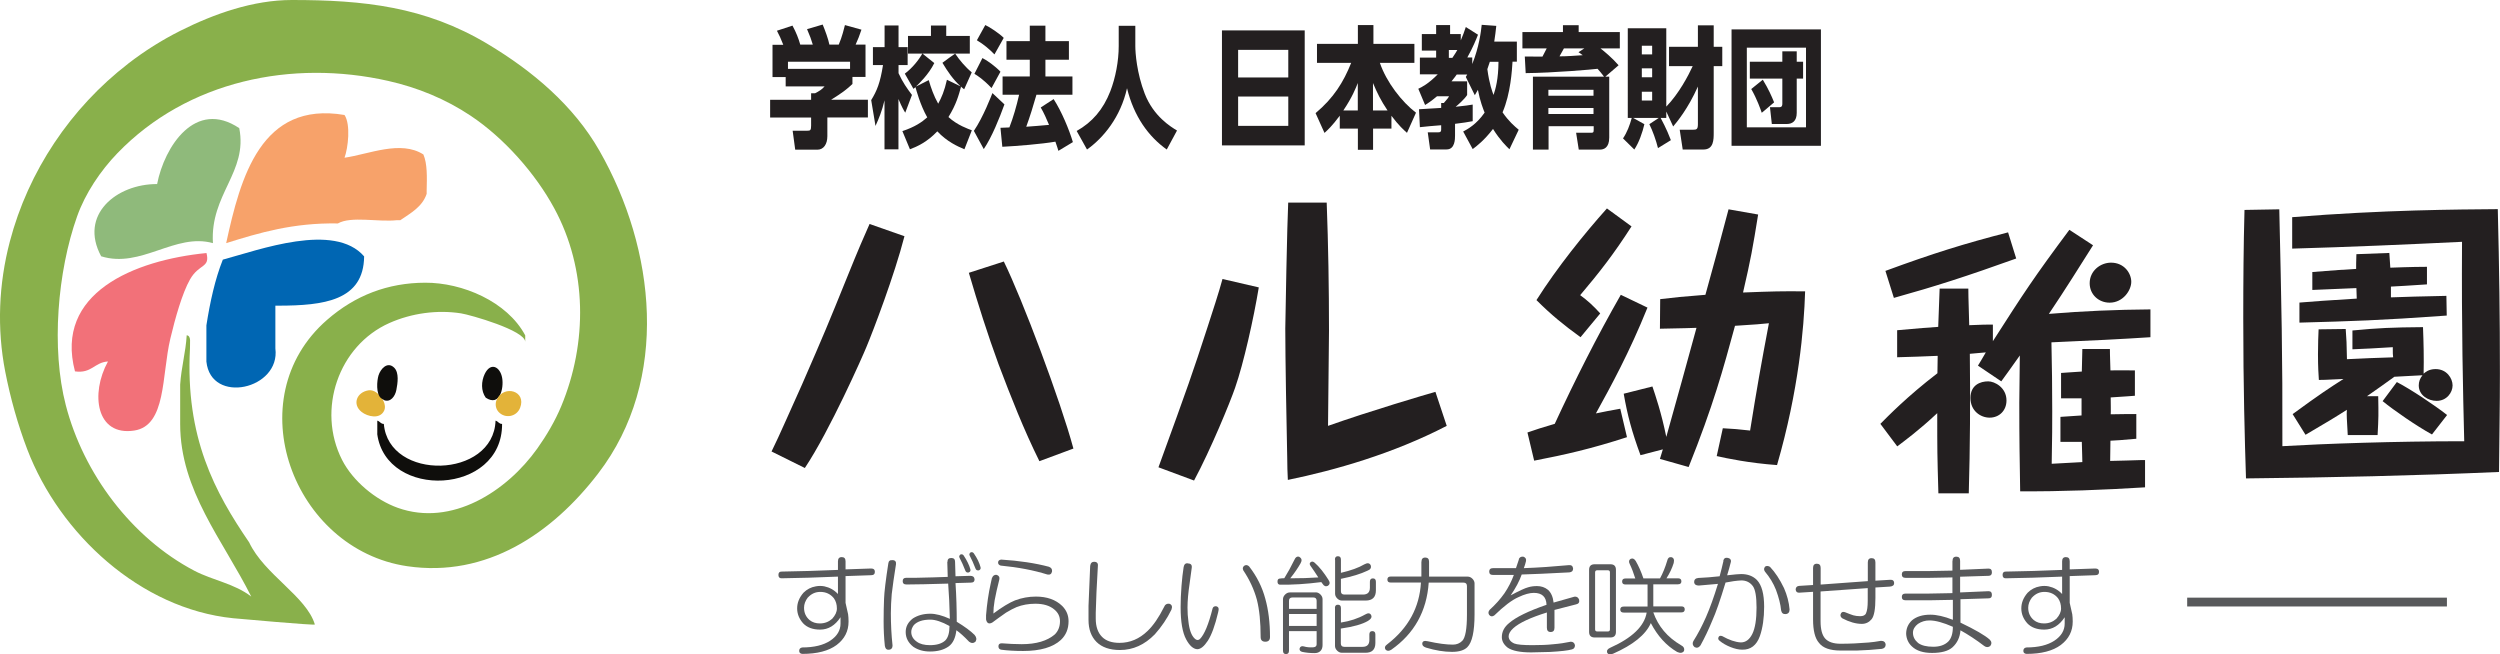 <?xml version="1.0" encoding="UTF-8"?>
<svg id="Layer_2" data-name="Layer 2" xmlns="http://www.w3.org/2000/svg" viewBox="0 0 283.07 74.07">
  <defs>
    <style>
      .cls-1 {
        fill: #0f0e0c;
      }

      .cls-1, .cls-2, .cls-3, .cls-4, .cls-5, .cls-6, .cls-7 {
        fill-rule: evenodd;
      }

      .cls-2 {
        fill: #f27179;
      }

      .cls-8 {
        fill: #58595b;
      }

      .cls-9 {
        fill: #231f20;
      }

      .cls-3 {
        fill: #8fba7b;
      }

      .cls-4 {
        fill: #0066b3;
      }

      .cls-5 {
        fill: #f7a26a;
      }

      .cls-6 {
        fill: #89b04b;
      }

      .cls-7 {
        fill: #e3b339;
      }

      .cls-10 {
        fill: none;
        stroke: #58595b;
        stroke-miterlimit: 10;
      }
    </style>
  </defs>
  <g id="_レイヤー_1" data-name="レイヤー 1">
    <g>
      <g>
        <path class="cls-9" d="M102.41,26.75c-1.14,4.43-3.52,10.66-4.32,12.57-.37.92-4.14,9.45-6.96,13.67l-3.77-1.87c.88-1.76,2.3-5.06,3.45-7.58,2.6-5.97,2.86-6.6,5.16-12.28,1.21-3,1.87-4.51,2.49-5.9l3.96,1.39ZM113.66,29.61c2.09,4.25,6.42,15.75,7.88,21.18l-3.85,1.43c-1.76-3.55-3.22-7.26-4.62-10.96-1.25-3.41-2.35-6.89-3.37-10.37l3.96-1.28Z"/>
        <path class="cls-9" d="M142.53,32.54c-.58,3.52-1.72,8.61-2.68,11.36-.55,1.61-2.78,7.04-4.65,10.51l-4.03-1.5c3.44-9.45,3.81-10.51,5.53-15.79.59-1.83,1.32-4.03,1.72-5.53l4.1.95ZM150.22,22.94c.18,4.84.26,9.67.26,14.51,0,1.72-.11,9.23-.11,10.77,4.65-1.65,11.21-3.59,12.16-3.85l1.28,3.85c-6.08,3.15-12.64,5.02-17.99,6.12-.04-.88-.07-1.57-.07-2.49-.08-3.55-.22-11.43-.22-14.66,0-.81.22-12.2.33-14.25h4.36Z"/>
        <path class="cls-9" d="M186.54,34.83c-2.04,5.06-4.14,8.9-5.84,11.98.92-.2,1.67-.33,2.76-.53l.76,3.22c-4.04,1.31-6.93,1.97-10.51,2.66l-.76-3.19c.92-.33,1.67-.56,3.09-.98,2.3-4.96,4.76-9.85,7.48-14.61l3.02,1.45ZM184.73,25.64c-2,3.12-3.64,5.22-5.81,7.78.85.62,1.51,1.22,2.27,2.07l-2.23,2.69c-1.9-1.38-3.32-2.53-4.99-4.2,2.33-3.68,5.42-7.52,7.98-10.38l2.79,2.04ZM185.75,51.54c-.98-2.66-1.48-4.53-1.9-6.96l3.25-.82c.33.98,1.02,2.99,1.57,5.71,1.15-4.11,2.3-8.24,3.42-12.35-.26,0-1.74.07-4.14.1l.03-3.35c2.04-.23,2.17-.26,5.12-.49.82-2.92,1.8-6.57,2.62-9.68l3.35.59c-.62,3.84-.82,4.99-1.71,8.83,3.35-.13,4.4-.16,7.03-.13-.13,4.2-.72,11.16-3.18,19.67-3.15-.23-5.65-.75-6.83-1.02l.69-3.15c1.21.07,1.74.1,3.09.26.79-4.92,1.21-7.29,2.13-12.15-1.02.1-1.28.13-3.84.29-1.34,4.92-2.46,9.03-5.25,15.99l-3.25-.92c.2-.69.23-.79.33-1.08l-2.53.66Z"/>
        <path class="cls-9" d="M233.36,42.23c.7-.03,1.14-.1,2.36-.16.03-1.11.03-1.75.06-2.55h3.12c0,.32,0,.51.06,2.42.61,0,1.15-.03,2.77,0v2.87c-.57.06-.95.06-2.74.19,0,.64.03,1.69,0,1.91,1.69-.03,2.13-.03,2.9-.03v2.8c-1.69.16-2.35.19-2.93.22,0,.57-.03,1.78-.03,2.29,1.78-.03,1.97-.06,3.6-.1h.35v3.09c-4.71.29-9.43.48-14.14.45-.06-4.04-.1-5.48-.1-10.03,0-.83.06-4.58.06-5.35-1.08,1.53-1.66,2.33-2.1,2.93l-2.64-1.78c.13-.22.61-.99.89-1.5-.22.03-1.78.16-1.81.16.06,5.29.03,10.54-.12,15.8h-3.44c-.13-4.55-.13-4.68-.13-9.08-2.1,1.97-3.76,3.18-4.53,3.76l-1.91-2.55c.86-.86,3.02-3.09,6.46-5.73l.03-1.97c-.73.03-3.92.16-4.59.16v-3.06c2.39-.22,3.73-.32,4.65-.38.03-.67.13-3.72.16-4.33h3.25c0,.41,0,.8.1,4.14,1.46-.07,2.04-.07,2.68-.07v1.88c3.51-5.48,4.65-7.23,8.66-12.61l2.68,1.75c-1.53,2.42-3.09,4.93-5,7.77,3.79-.32,7.65-.48,11.5-.51v3.15c-3.35.22-6.66.38-11.21.58.06,2.61.09,5.22.09,7.8,0,1.02,0,3.31-.06,5.95.45-.03.73-.03,3.47-.19,0-.45-.03-1.02-.06-2.29h-2.42v-2.83c.51-.03,1.78-.13,2.39-.16v-1.94h-2.32v-2.87ZM213.49,30.67c5.38-1.98,8.95-3.09,13.88-4.36l.92,2.96c-5.6,2.01-9.14,3.15-13.85,4.46l-.96-3.06ZM227.19,45.35c0,1.15-.83,1.94-1.91,1.94-1.02,0-2.17-.76-2.17-2.23s1.12-1.88,2.01-1.88c.73,0,2.07.7,2.07,2.16ZM241.32,31.91c0,.95-.92,2.36-2.45,2.36-1.24,0-2.26-.92-2.26-2.2,0-1.4,1.21-2.33,2.42-2.33,1.5,0,2.29,1.21,2.29,2.17Z"/>
        <path class="cls-9" d="M258.08,23.72c.24,10.68.38,16.33.35,26.8,4.78-.28,12.7-.56,20.59-.56-.14-5.69-.31-12.74-.25-22.58-6.38.31-12.84.59-19.23.77v-3.56c10.47-.84,18.81-.87,23.28-.91.17,6.94.24,12.04.24,18.63,0,3.56-.07,7.57-.1,11.13-9.56.42-19.12.63-28.65.73-.14-4.33-.31-10.4-.31-18.15,0-4.08.03-8.16.14-12.25l3.94-.07ZM269.28,44.86c.04,2.06.04,2.44-.07,4.4h-3.38c-.1-1.81-.14-2.27-.1-2.86-1.19.77-2.41,1.5-4.68,2.83l-1.46-2.34c3-2.2,4.22-3,5.76-3.98-2.16.11-2.41.11-2.79.11-.04-.63-.1-1.43-.1-2.9,0-1.15.04-2.23.07-2.83l3.07-.04c.1,1.33.1,1.5.14,3.42,2.27-.1,2.79-.14,5.23-.21-.04-.28-.04-.46-.04-1.15-2.44.14-2.69.17-4.57.24v-2.13c2.93-.28,4.43-.35,7.99-.38.07,1.75.11,3.53.07,5.27.17-.14.56-.52,1.36-.52,1.26,0,1.92,1.05,1.92,1.85s-.66,1.75-1.81,1.75c-.94,0-2.02-.63-2.02-1.75,0-.42.14-.8.42-1.15-1.54.07-1.71.1-3.18.17-.84.63-2.06,1.46-3.1,2.2h1.29ZM274.8,32.2c-1.92.14-3.42.21-4.08.25v1.22c1.75-.07,3.24-.1,6.28-.17l.04,2.23c-7.78.56-10.61.63-16.68.8v-2.27c2.16-.17,2.58-.21,6.49-.45,0-.17-.04-1.01-.04-1.19-.98.04-3.07.14-4.99.21v-2.03c2.65-.21,3.63-.28,4.96-.35,0-.45,0-.7.03-1.67l3.73-.14c.07.98.07,1.19.11,1.67.11,0,2.41-.1,4.15-.1v1.99ZM275.36,49.19c-1.78-.98-4.29-2.72-5.58-3.77l1.61-2.16c1.61.84,4.22,2.58,5.69,3.73l-1.71,2.2Z"/>
      </g>
      <g>
        <path class="cls-8" d="M94.88,63.56c0-.32.14-.48.43-.48s.43.16.43.48v.91l2.89-.1c.29,0,.43.13.43.38s-.14.38-.43.38l-2.89.1v3.03c.13.55.22.98.29,1.3.03.22.05.5.05.82,0,1.09-.45,1.97-1.35,2.65-.9.67-2.2,1.01-3.9,1.01-.22-.03-.34-.14-.34-.34,0-.22.11-.35.34-.39,1.35,0,2.41-.26,3.18-.77.77-.51,1.16-1.16,1.16-1.93v-.72c-.61.93-1.38,1.4-2.31,1.4-.83,0-1.48-.24-1.93-.72-.45-.51-.67-1.07-.67-1.68,0-.64.24-1.23.72-1.78.38-.38.85-.63,1.4-.72.32-.06.64-.06.96,0,.61.13,1.12.42,1.54.87v-1.97c-2.25.1-4.38.16-6.4.19-.22,0-.34-.13-.34-.38s.11-.38.34-.38c2.12-.03,4.25-.1,6.4-.19v-.96ZM91.47,67.65c-.29.38-.43.77-.43,1.16,0,.58.21,1.04.63,1.4.32.26.71.38,1.16.38.55,0,1.01-.18,1.4-.53.35-.39.53-.77.53-1.16,0-.45-.11-.83-.34-1.16-.39-.48-.9-.72-1.54-.72-.55,0-1.01.21-1.4.63Z"/>
        <path class="cls-8" d="M101.07,63.41c.29.03.42.19.38.48-.22,1.38-.38,2.5-.48,3.37-.06.74-.1,1.46-.1,2.17,0,1.25.06,2.47.19,3.66,0,.29-.13.45-.39.48-.26.03-.42-.11-.48-.43-.1-.93-.14-1.86-.14-2.79s.02-1.78.05-2.55c.03-.8.19-2.13.48-3.99.03-.29.19-.42.48-.38ZM107.28,63.61c0-.29.14-.43.43-.43s.43.14.43.43l.05,1.64,1.68-.05c.29,0,.45.13.48.39,0,.26-.14.38-.43.38l-1.73.05c.1,1.51.14,2.97.14,4.38.9.55,1.57,1.04,2.02,1.49.22.26.26.51.1.77-.22.19-.47.19-.72,0-.55-.58-1.03-1.01-1.44-1.3-.1.87-.39,1.48-.87,1.83-.55.39-1.25.58-2.12.58-.74,0-1.36-.18-1.88-.53-.58-.45-.87-1.01-.87-1.68,0-.61.27-1.12.82-1.54.55-.35,1.2-.53,1.97-.53.61,0,1.35.19,2.21.58-.03-1.44-.1-2.77-.19-3.99-2.09.06-3.66.1-4.72.1-.29,0-.43-.13-.43-.38s.14-.38.43-.38h1.16c1.35-.03,2.52-.06,3.51-.1l-.05-1.68ZM103.47,70.78c-.19.26-.29.51-.29.77,0,.45.21.82.63,1.11.35.26.85.39,1.49.39.77,0,1.35-.18,1.73-.53.32-.32.48-.87.48-1.64-.87-.48-1.59-.72-2.17-.72-.87,0-1.49.21-1.88.63ZM108.72,62.79c.16-.06.29-.03.39.1.38.58.64,1.11.77,1.59.03.16-.03.27-.19.34-.19.03-.32-.03-.38-.19-.22-.58-.45-1.07-.67-1.49-.06-.13-.03-.24.1-.34ZM109.87,62.55c.16-.06.29-.03.39.1.38.55.64,1.08.77,1.59.03.16-.03.27-.19.34-.19.03-.32-.03-.38-.19-.22-.58-.45-1.07-.67-1.49-.06-.13-.03-.24.1-.34Z"/>
        <path class="cls-8" d="M112.33,65.43c.1-.26.27-.37.53-.34.26.1.35.27.29.53-.22.87-.4,1.65-.53,2.36-.1.58-.14,1.08-.14,1.49.99-.74,1.81-1.23,2.45-1.49.77-.29,1.56-.43,2.36-.43,1.25,0,2.25.35,2.98,1.06.48.48.72,1.06.72,1.73,0,.87-.29,1.57-.87,2.12-.9.83-2.33,1.25-4.28,1.25-.93,0-1.75-.05-2.45-.14-.22-.03-.34-.16-.34-.39s.13-.34.38-.34c.77.06,1.52.1,2.26.1,1.64,0,2.89-.37,3.75-1.11.38-.38.58-.88.58-1.49,0-.55-.22-.99-.67-1.35-.51-.42-1.22-.63-2.12-.63-.77,0-1.48.13-2.12.38-.32.13-.72.34-1.2.63-.64.45-1.16.82-1.54,1.11-.38.22-.63.11-.72-.34v-.48c.1-1.25.27-2.45.53-3.61l.14-.63ZM118.78,64.18c.26.1.37.27.34.53-.06.29-.24.4-.53.34-1.54-.48-3.3-.82-5.29-1.01-.19-.06-.29-.18-.29-.34,0-.19.11-.3.34-.34,2.05.13,3.87.4,5.44.82Z"/>
        <path class="cls-8" d="M123.45,64.04c.03-.29.18-.43.43-.43.32,0,.47.16.43.48-.13,2.18-.21,3.95-.24,5.29v.67c0,.9.24,1.59.72,2.07.45.45,1.11.67,1.97.67,1.19,0,2.25-.45,3.18-1.35.64-.61,1.27-1.52,1.88-2.74.1-.26.29-.37.58-.34.29.1.37.32.24.67-.48.99-1.11,1.93-1.88,2.79-1.16,1.19-2.47,1.78-3.95,1.78-1.16,0-2.04-.31-2.65-.91-.61-.61-.91-1.44-.91-2.5v-1.59l.19-4.57Z"/>
        <path class="cls-8" d="M134.51,63.8c.32,0,.47.16.43.48-.1.71-.18,1.3-.24,1.78-.16,1.06-.24,1.97-.24,2.74,0,.55.03,1.06.1,1.54.1.96.34,1.62.72,1.97.19.19.39.21.58.05.51-.51.99-1.67,1.44-3.47.06-.19.21-.27.43-.24.22.06.3.22.24.48l-.05.24c-.35,1.48-.74,2.53-1.16,3.18-.42.64-.82.96-1.2.96-.45-.03-.87-.4-1.25-1.11-.42-.77-.63-1.99-.63-3.66,0-.71.03-1.51.1-2.41.06-.77.14-1.48.24-2.12.06-.32.22-.46.48-.43ZM140.91,64.04c.19-.1.37-.06.53.1.87,1.12,1.48,2.34,1.83,3.66.35,1.25.53,2.7.53,4.33,0,.35-.18.53-.53.53s-.53-.18-.53-.53c0-1.7-.14-3.11-.43-4.24-.32-1.16-.83-2.26-1.54-3.32-.1-.22-.05-.4.14-.53Z"/>
        <path class="cls-8" d="M147.15,63.08c.26.16.29.4.1.72-.29.51-.67,1.08-1.16,1.68,1.16,0,2.21-.03,3.18-.1-.29-.45-.59-.9-.91-1.35-.1-.16-.08-.29.05-.38.13-.1.27-.08.43.05.55.48,1.07,1.14,1.59,1.97.19.29.16.51-.1.67-.22.1-.42.02-.58-.24l-.14-.19c-1.73.22-3.3.32-4.72.29-.16-.03-.24-.14-.24-.34s.06-.3.19-.34c.19-.03.38-.05.58-.05.38-.61.75-1.28,1.11-2.02.16-.38.37-.51.63-.38ZM148.98,67.07c.19,0,.37.08.53.24.16.16.24.34.24.53v5.2c0,.29-.08.51-.24.67-.16.16-.38.24-.67.24-.51,0-.98-.05-1.4-.14-.22-.06-.32-.19-.29-.38.06-.22.22-.31.48-.24.32.1.69.13,1.11.1.22-.03.34-.14.34-.34v-1.49h-3.13v2.21c0,.26-.11.39-.34.39s-.34-.13-.34-.39v-5.82c0-.19.08-.37.24-.53.16-.16.34-.24.53-.24h2.94ZM145.95,68.03v.91h3.13v-.91c0-.26-.13-.38-.38-.38h-2.36c-.26,0-.39.13-.39.38ZM145.95,70.87h3.13v-1.35h-3.13v1.35ZM151.15,63.37c0-.26.11-.39.34-.39s.34.13.34.39v1.49c1.12-.26,2.01-.58,2.65-.96.35-.19.59-.16.72.1.1.29-.03.5-.39.63-.74.35-1.73.66-2.98.91v1.4c0,.26.13.38.39.38h2.12c.51,0,.77-.26.77-.77v-.67c0-.26.11-.39.34-.39s.34.13.34.39v.96c0,.77-.38,1.16-1.16,1.16h-2.69c-.19,0-.37-.08-.53-.24-.16-.16-.24-.34-.24-.53v-3.85ZM151.15,68.85c0-.26.11-.38.34-.38s.34.13.34.38v1.64c1.03-.16,1.94-.46,2.74-.91.32-.19.55-.18.67.05.13.22.02.45-.34.67-.64.38-1.67.67-3.08.87v1.68c0,.26.13.39.39.39h2.07c.51,0,.77-.26.77-.77v-.63c0-.26.11-.38.34-.38s.34.13.34.38v.96c0,.74-.37,1.11-1.11,1.11h-2.69c-.19,0-.37-.08-.53-.24-.16-.16-.24-.34-.24-.53v-4.28Z"/>
        <path class="cls-8" d="M160.95,63.61c0-.32.14-.48.43-.48s.43.16.43.48v1.68h4.38c.19,0,.37.08.53.24.16.16.24.34.24.53v3.51c0,1.93-.27,3.16-.82,3.71-.35.35-.93.53-1.73.53-.9,0-1.88-.16-2.94-.48-.29-.1-.43-.24-.43-.43,0-.29.21-.39.63-.29,1.16.26,2.1.38,2.84.38.42,0,.77-.14,1.06-.43.35-.35.53-1.35.53-2.98v-3.22c0-.26-.13-.39-.38-.39h-3.95c-.22,3.24-1.64,5.78-4.24,7.6-.26.16-.47.16-.63,0-.16-.22-.1-.43.19-.63,2.37-1.83,3.64-4.16,3.8-6.98h-3.42c-.26,0-.38-.11-.38-.34s.13-.34.38-.34h3.47v-1.68Z"/>
        <path class="cls-8" d="M171.96,63.32c.1-.22.27-.32.53-.29.26.1.35.27.29.53-.06.26-.14.51-.24.77,1.67-.06,3.37-.18,5.1-.34.29-.03.45.1.48.39,0,.26-.14.4-.43.43-2.44.13-4.24.21-5.39.24-.26.74-.67,1.52-1.25,2.36.96-.51,1.62-.82,1.97-.91.32-.1.66-.14,1.01-.14.48,0,.9.14,1.25.43.35.32.56.8.63,1.44.8-.22,1.59-.45,2.36-.67.26-.03.43.08.53.34.06.29-.05.47-.34.53-.87.22-1.68.43-2.45.63v2.02c0,.32-.14.48-.43.48s-.43-.16-.43-.48v-1.73c-1.86.58-3.13,1.17-3.8,1.78-.35.32-.53.63-.53.91,0,.35.21.63.63.82.32.13,1.01.19,2.07.19.9,0,1.67-.03,2.31-.1.74-.06,1.41-.16,2.02-.29.26,0,.42.13.48.39,0,.26-.11.42-.34.48-.45.13-1.28.22-2.5.29-1.09.03-1.8.05-2.12.05-1.25,0-2.13-.18-2.65-.53-.45-.35-.67-.75-.67-1.2,0-.61.27-1.14.82-1.59.77-.67,2.18-1.36,4.24-2.07-.03-.9-.51-1.35-1.44-1.35-.48,0-1.06.16-1.73.48-.74.32-1.65,1.01-2.74,2.07-.22.16-.42.14-.58-.05-.13-.19-.11-.39.05-.58.64-.58,1.2-1.2,1.68-1.88.45-.67.8-1.36,1.06-2.07h-2.36c-.29,0-.43-.13-.43-.38s.14-.39.43-.39h2.6l.34-1.01Z"/>
        <path class="cls-8" d="M182.34,63.89c.42,0,.63.21.63.63v7.03c0,.42-.21.63-.63.63h-1.78c-.42,0-.63-.21-.63-.63v-7.03c0-.42.21-.63.63-.63h1.78ZM180.61,64.81v6.45c0,.16.08.24.24.24h1.2c.16,0,.24-.08.24-.24v-6.45c0-.16-.08-.24-.24-.24h-1.2c-.16,0-.24.08-.24.24ZM189.22,63.08c.29.06.38.29.29.67-.19.61-.47,1.19-.82,1.73h1.3c.26,0,.39.11.39.34s-.13.34-.39.34h-2.79v2.5h3.18c.26,0,.38.11.38.34s-.13.34-.38.34h-3.18c.55,1.57,1.59,2.81,3.13,3.71.32.16.43.39.34.67-.16.22-.42.26-.77.1-1.22-.71-2.21-1.8-2.98-3.27-.58,1.32-2.01,2.47-4.28,3.47-.35.13-.58.08-.67-.14-.06-.22.05-.4.34-.53,2.5-1.12,3.88-2.45,4.14-3.99h-2.6c-.26,0-.39-.11-.39-.34s.13-.34.39-.34h2.7v-2.5h-2.5c-.26,0-.38-.11-.38-.34s.13-.34.38-.34h1.11c-.19-.61-.4-1.16-.63-1.64-.13-.26-.1-.45.1-.58.22-.1.42-.02.58.24.32.55.61,1.2.87,1.97h1.88c.32-.58.59-1.25.82-2.02.06-.29.22-.42.48-.38Z"/>
        <path class="cls-8" d="M195.12,63.51c.06-.29.24-.4.53-.34.26.06.37.21.34.43-.13.51-.27,1.03-.43,1.54.83-.1,1.36-.14,1.59-.14.74,0,1.33.22,1.78.67.55.58.82,1.59.82,3.03,0,1.28-.16,2.39-.48,3.32-.38,1.06-1.06,1.57-2.02,1.54-.38,0-.82-.1-1.3-.29s-.9-.43-1.25-.72c-.16-.13-.19-.27-.1-.43.06-.13.19-.16.39-.1.8.45,1.51.69,2.12.72.55,0,.98-.32,1.3-.96.32-.64.48-1.64.48-2.98,0-1.25-.14-2.07-.43-2.45-.32-.42-.75-.63-1.3-.63-.55.03-1.14.11-1.78.24-.61,2.02-1.11,3.45-1.49,4.28-.42,1.03-.87,1.97-1.35,2.84-.19.26-.42.32-.67.19-.22-.19-.27-.42-.14-.67.51-.8.99-1.72,1.44-2.74.45-1.03.9-2.28,1.35-3.75-.71.06-1.43.13-2.17.19-.32,0-.5-.13-.53-.38,0-.29.16-.45.48-.48.77-.03,1.57-.1,2.41-.19.16-.58.3-1.16.43-1.73ZM199.83,64.18c.16-.13.35-.13.58,0,.58.61,1.11,1.41,1.59,2.41.35.8.56,1.6.63,2.41,0,.32-.14.5-.43.53-.29.03-.47-.11-.53-.43-.06-.67-.26-1.44-.58-2.31-.29-.74-.71-1.43-1.25-2.07-.13-.19-.13-.37,0-.53Z"/>
        <path class="cls-8" d="M212.35,66.54v1.16c0,1.25-.14,2.05-.43,2.41-.29.35-.66.53-1.11.53-.67,0-1.41-.21-2.21-.63-.22-.16-.27-.35-.14-.58.1-.16.26-.19.48-.1.39.16.69.27.91.34.22.06.48.1.77.1.35,0,.58-.11.67-.34.13-.29.19-.75.19-1.4v-1.44l-5.34.38v3.37c0,.93.18,1.59.53,1.97.35.38.93.58,1.73.58,1.06,0,2.12-.05,3.18-.14.42-.03.88-.1,1.4-.19.32,0,.5.14.53.43,0,.26-.14.42-.43.48-.93.1-1.88.16-2.84.19h-1.83c-1.19,0-2.01-.29-2.45-.87-.45-.51-.67-1.4-.67-2.65v-3.13l-1.59.1c-.22,0-.35-.11-.38-.34,0-.26.13-.4.38-.43l1.59-.1v-1.93c0-.32.14-.48.43-.48s.43.16.43.48v1.88l5.34-.39v-2.12c0-.32.14-.48.43-.48s.43.16.43.48v2.07l1.64-.1c.32-.03.48.1.48.39,0,.22-.16.35-.48.38l-1.64.1Z"/>
        <path class="cls-8" d="M221.08,63.51c0-.32.14-.48.43-.48s.43.16.43.48v1.01l3.22-.14c.26,0,.38.14.38.43,0,.26-.13.39-.38.39l-3.22.1v1.78l3.22-.14c.26,0,.38.14.38.43,0,.26-.13.38-.38.38l-3.18.1v2.65c1.67.8,2.78,1.44,3.32,1.93.22.22.24.47.05.72-.22.16-.45.16-.67,0-.93-.71-1.83-1.3-2.7-1.78-.06.8-.37,1.44-.91,1.93-.48.42-1.25.63-2.31.63-.99,0-1.75-.24-2.26-.72-.42-.38-.64-.87-.67-1.44,0-.61.22-1.12.67-1.54.51-.42,1.2-.63,2.07-.63.71,0,1.56.19,2.55.58v-2.26l-2.65.05h-2.7c-.29,0-.43-.13-.43-.38s.14-.38.43-.38h2.65l2.65-.05v-1.78l-2.65.05h-2.65c-.29,0-.43-.13-.43-.39s.14-.38.43-.38h2.65l2.65-.05v-1.06ZM217.18,70.63c-.38.29-.58.63-.58,1.01,0,.45.19.83.58,1.16.39.29.96.43,1.73.43.71,0,1.27-.19,1.68-.58.35-.35.53-.91.53-1.68-1.09-.48-1.97-.72-2.65-.72-.48,0-.91.13-1.3.39Z"/>
        <path class="cls-8" d="M233.49,63.56c0-.32.14-.48.43-.48s.43.16.43.48v.91l2.89-.1c.29,0,.43.13.43.38s-.14.38-.43.38l-2.89.1v3.03c.13.55.22.98.29,1.3.03.22.05.5.05.82,0,1.09-.45,1.97-1.35,2.65-.9.67-2.2,1.01-3.9,1.01-.22-.03-.34-.14-.34-.34,0-.22.11-.35.34-.39,1.35,0,2.41-.26,3.18-.77.77-.51,1.16-1.16,1.16-1.93v-.72c-.61.93-1.38,1.4-2.31,1.4-.83,0-1.48-.24-1.93-.72-.45-.51-.67-1.07-.67-1.68,0-.64.24-1.23.72-1.78.38-.38.85-.63,1.4-.72.32-.06.64-.06.96,0,.61.13,1.12.42,1.54.87v-1.97c-2.25.1-4.38.16-6.4.19-.22,0-.34-.13-.34-.38s.11-.38.34-.38c2.12-.03,4.25-.1,6.4-.19v-.96ZM230.08,67.65c-.29.38-.43.77-.43,1.16,0,.58.21,1.04.63,1.4.32.26.71.38,1.16.38.55,0,1.01-.18,1.4-.53.35-.39.53-.77.53-1.16,0-.45-.11-.83-.34-1.16-.38-.48-.9-.72-1.54-.72-.55,0-1.01.21-1.4.63Z"/>
      </g>
      <line class="cls-10" x1="247.65" y1="68.17" x2="277.06" y2="68.17"/>
      <g>
        <path class="cls-6" d="M14.53,7.19c1.83-1.41,3.79-2.65,5.86-3.69,3.86-1.94,8.28-3.5,12.66-3.5,8.08,0,15.08.73,22.18,4.99,5.04,3.02,9.71,6.93,12.65,12.09,6.33,11.09,8.02,25.88-.15,36.53-5.22,6.81-12.65,11.82-21.62,10.5-12.93-1.9-19.31-18.98-9.08-27.89,3.19-2.78,6.89-4.2,11.11-4.21,4.2-.02,9.28,2.12,11.33,5.96v.74c0-1.3-6.24-3.07-7.27-3.23-2.7-.42-5.6-.02-8.1,1.09-5.79,2.57-8.25,9.83-5.37,15.5,1.23,2.41,3.79,4.53,6.31,5.43,6.11,2.18,12.35-1.87,15.8-6.72,1.04-1.46,2.02-3.13,2.71-4.79,2.98-7.17,2.95-15.51-.79-22.4-2.14-3.96-5.7-7.97-9.46-10.48-2.84-1.9-6.02-3.2-9.35-3.95-10.85-2.45-22.7-.05-30.65,8.18-1.92,1.99-3.64,4.54-4.57,7.16-2.22,6.24-2.95,14.96-1.28,21.38,2,7.73,7.43,15,14.55,18.74,2.1,1.1,4.54,1.45,6.45,2.93-3.2-6.39-8.05-12-8.05-19.54v-4.47c.13-1.98.62-3.6.74-5.58.55.07.34.9.37,1.49-.54,10.09,2.82,16.29,6.7,21.96,1.71,3.64,6.5,6.13,7.44,9.3-.02.12-8.49-.64-9.25-.71-10.51-1.07-19.64-9.53-23.31-19.11-1.08-2.83-1.92-5.85-2.5-8.82-.95-4.89-.74-9.9.52-14.71,2.09-7.98,6.9-15.14,13.41-20.16Z"/>
        <path class="cls-5" d="M38.26,25.3c-5.05-.09-8.88,1.05-12.65,2.23,1.62-7.46,3.95-16.12,13.4-14.51.71,1.07.41,3.71,0,4.84,2.76-.4,6.36-2.02,8.93-.37.45,1.04.41,2.57.37,4.09v.37c-.5,1.48-1.8,2.17-2.98,2.98h-.37c-2.11.24-5.2-.49-6.7.37Z"/>
        <path class="cls-3" d="M11.46,29.03c-2.56-4.72,1.75-8.21,6.33-8.19.83-4.26,4.33-9.66,9.3-6.33.99,4.99-3.32,7.48-2.98,13.02-4.28-1.2-8.14,2.9-12.65,1.49Z"/>
        <path class="cls-4" d="M23.37,36.84c.42-2.68.98-5.23,1.86-7.44,4.12-1.11,12.63-4.27,16-.37-.05,5.03-4.6,5.57-9.68,5.58h-.37v4.84c.6,4.63-7.3,6.41-7.81,1.49v-4.09Z"/>
        <path class="cls-2" d="M12.21,40.93c-1.52.1-1.84,1.39-3.72,1.12-2.34-8.88,6.69-12.59,14.89-13.4.43,1.72-.83,1.18-1.86,2.98-.88,1.54-1.69,4.42-2.23,6.7-1,4.22-.44,9.86-4.09,10.42-4.31.66-4.99-4.16-2.98-7.81Z"/>
        <path class="cls-1" d="M55,45.03c-.56-.78-.51-1.85-.12-2.68.67-1.4,1.76-.83,1.98.45.2,1.18-.27,3.28-1.86,2.23Z"/>
        <path class="cls-1" d="M42.72,49.12v-1.49c.3.07.37.37.74.37.56,6.51,12.42,6.21,12.65-.37.3.07.37.37.74.37.05,8.07-13.15,8.63-14.14,1.12Z"/>
        <path class="cls-7" d="M56.18,45.42c.02-.07.05-.13.08-.2.81-1.68,3.38-.97,2.63.96-.4,1.02-1.7,1.26-2.44.46-.3-.33-.39-.8-.27-1.22Z"/>
        <path class="cls-7" d="M42.6,44.43c.68.46,1.21,1.43.89,2.08-.48.99-1.87.67-2.55.13-1.08-.86-.56-2.25.82-2.45.28-.04.57.06.85.24Z"/>
        <path class="cls-1" d="M43.5,45.3c-.11-.05-.23-.12-.36-.22-.58-.48-.47-1.95-.28-2.58.23-.73,1-1.61,1.76-.88.6.57.4,1.8.26,2.53-.14.74-.68,1.44-1.39,1.16Z"/>
      </g>
    </g>
    <g>
      <path class="cls-9" d="M88.68,5.05c-.26-.67-.45-1.08-.71-1.57l1.76-.58c.42.77.7,1.5.88,2.15h1.42c-.19-.64-.3-.92-.65-1.75l1.77-.52c.28.67.64,1.66.76,2.27h1.06c.37-.84.63-1.92.7-2.21l1.87.52c-.26.74-.35,1.02-.66,1.69h1.12v3.66h-1.48v.8c-.66.62-1.13.98-2.41,1.78h4.16v2.01h-4.59v2.12c0,.9-.42,1.53-1.13,1.53h-2.51l-.29-2.15h1.67c.31,0,.42-.04.42-.56v-.93h-4.64v-2.01h4.64v-.74h.45c.42-.21.78-.43,1.08-.78h-4.41v-1.05h-1.49v-3.66h1.21ZM96.25,6.99h-7.03v.81h7.03v-.81Z"/>
      <path class="cls-9" d="M98.66,11.31c.63-1.04,1-1.91,1.32-3.94h-1.14v-2.03h1.32v-2.46h1.58v2.46h1.03v2.03h-1.03v.92c.46,1.01.96,1.72,1.52,2.46l-.76,2.01c-.19-.3-.36-.59-.77-1.55v5.7h-1.58v-5.55c-.28,1.2-.64,2.07-1.02,2.9l-.49-2.95ZM102.19,14.84c1.38-.46,2.17-.99,2.8-1.55-.8-1.41-1.26-3.15-1.33-3.42-.07.04-.1.09-.23.19l-.98-1.72c.87-.65,1.6-1.58,1.98-2.27h-1.62v-2h2.6v-1.18h1.73v1.18h2.67v2h-5.36l1.34,1.07c-.63,1.29-1.81,2.41-2.08,2.66l1.45-.73c.26.89.56,1.76,1.07,2.67.37-.67.71-1.45.99-2.71l1.55.75c-.86-.78-1.48-1.7-2.06-2.67.49-.36,1.07-.8,1.44-1.04.5.74,1.17,1.54,1.88,2.12l-.86,1.92c-.21-.16-.26-.21-.35-.3-.26.95-.55,2.03-1.43,3.44.99.92,2.27,1.36,2.65,1.5l-.84,2.15c-.81-.34-1.98-.87-3.07-2.03-1.14,1.2-2.26,1.72-3.1,2.03l-.86-2.07Z"/>
      <path class="cls-9" d="M113.73,11.82c-.56,1.55-1.42,3.7-2.34,5.06l-1.12-2.06c1.07-1.57,2-4.03,2.1-4.28l1.35,1.27ZM111.23,6.57c.51.24,1.46.93,2.05,1.55l-1.01,1.85c-.94-.99-1.57-1.39-1.94-1.61l.91-1.79ZM111.57,2.84c.43.18,1.65.99,2.08,1.45l-1.05,1.87c-.6-.62-1.22-1.14-1.99-1.6l.95-1.72ZM117.35,10.74c-.35,1.23-.72,2.43-1.15,3.61.17,0,2.27-.18,2.58-.21-.27-.65-.59-1.38-.94-1.97l1.46-.95c.91,1.41,1.76,3.46,2.18,4.87l-1.64.99c-.09-.3-.13-.44-.34-1.04-1.56.27-4.42.5-6.01.58l-.21-2.15c.29-.01.91-.04,1.01-.04.44-1.14.8-2.38,1.1-3.7h-1.87v-2.07h3.08v-1.9h-2.64v-2.1h2.64v-1.75h1.77v1.75h2.66v2.1h-2.66v1.9h3.06v2.07h-4.09Z"/>
      <path class="cls-9" d="M126.67,2.92h1.88v2.3c0,.76.16,3.05,1.07,5.4,1,2.56,2.94,3.73,3.65,4.16l-1.16,2.15c-2.07-1.47-3.72-3.75-4.5-6.94-.73,3.27-2.66,5.61-4.53,6.94l-1.17-2.1c1.74-.98,2.99-2.4,3.81-4.5.59-1.53.95-3.42.95-5.11v-2.3Z"/>
      <path class="cls-9" d="M147.73,3.44v13.02h-9.37V3.44h9.37ZM140.19,8.77h5.68v-3.12h-5.68v3.12ZM140.19,10.93v3.32h5.68v-3.32h-5.68Z"/>
      <path class="cls-9" d="M151.7,13.1c-.87,1.17-1.38,1.63-1.73,1.95l-1.01-2.24c2.05-1.72,3.16-3.51,4.03-5.69h-3.87v-2.15h4.63v-2.13h1.76v2.13h4.64v2.15h-3.91c.76,2.21,2.5,4.43,4.09,5.64l-1.02,2.28c-.35-.31-.94-.83-1.76-1.93v1.45h-2.08v2.4h-1.72v-2.4h-2.05v-1.48ZM153.74,12.51v-3.11c-.23.58-.63,1.61-1.64,3.11h1.64ZM157.11,12.51c-.77-1.15-1.17-1.97-1.65-3.11v3.11h1.65Z"/>
      <path class="cls-9" d="M165.66,14.9c.5-.27,1.51-.8,2.44-2.15-.17-.43-.51-1.27-.76-2.58-.14.24-.27.46-.35.61l-1.02-2.07c.09-.15.13-.21.16-.27h-1.19c-.09.13-.23.33-.59.77h1.77v1.55c-.29.46-1.02,1.1-1.3,1.33,1.05-.1,1.55-.19,1.93-.25v1.88c-.58.12-1.08.18-2,.3v1.32c0,.39,0,1.58-.95,1.58h-1.87l-.27-1.94h1.21c.31,0,.31-.18.31-.37v-.43c-.22.01-2.31.19-2.41.22l-.1-2.03c.07,0,2.28-.13,2.51-.15v-.56h.3c.42-.46.52-.62.59-.76h-1.36c-.63.53-1.01.78-1.35.99l-.77-1.84c.41-.19,1.13-.55,2.2-1.63h-2.02v-1.9h1.84v-.79h-1.62v-1.87h1.62v-1.02h1.58v1.02h1.21v.71c.23-.53.38-.93.57-1.51l1.38.87c-.21.53-.56,1.42-1.21,2.58h.56v.74c.77-1.92.99-3.66,1.07-4.44l1.65.12c-.07.61-.12,1.11-.23,1.78h2.56v2.27h-.49c-.06.93-.21,3.61-1.13,5.74.7,1.02,1.35,1.57,1.83,1.97l-1.05,2.21c-.34-.33-1.06-1.02-1.86-2.3-1,1.3-1.84,1.94-2.3,2.28l-1.09-2.01ZM164.05,5.66v.89h.4c.33-.47.45-.7.56-.89h-.95ZM168.69,7c-.14.43-.2.62-.28.83.22,1.67.57,2.58.7,2.92.23-.67.55-1.79.56-3.75h-.98Z"/>
      <path class="cls-9" d="M181.62,8.68c-.35-.46-.36-.47-.73-.89-.53.07-4.95.46-8.14.49l-.1-1.88c.28.01,1.69.01,2,.01.2-.37.28-.52.48-.93h-2.75v-1.85h4.59v-.78h1.78v.78h4.66v1.85h-2.19c.48.38,1.33,1.08,2.05,1.91l-1.5,1.29h.44v6.9c0,1.18-.64,1.36-1.06,1.36h-2.39l-.3-1.91h1.7c.2,0,.29-.01.29-.31v-.43h-5.11v2.65h-1.77v-8.26h8.07ZM180.43,10.17h-5.11v.67h5.11v-.67ZM180.43,12.23h-5.11v.68h5.11v-.68ZM179.39,5.48h-2.31c-.08.13-.43.77-.5.9.8,0,1.82-.07,2.63-.13-.21-.15-.26-.19-.48-.34l.66-.43Z"/>
      <path class="cls-9" d="M188.67,12.65v.7h-.64c.08.16.67,1.21,1.16,2.52l-1.46.9c-.21-.87-.62-2.01-.98-2.71l1.07-.71h-2.91l1.28.71c-.21.92-.62,2.1-1.14,2.87l-1.28-1.26c.46-.68.76-1.48.99-2.32h-.45V3.2h4.36v8.87c1.42-1.45,2.52-3.55,2.99-4.58h-2.68v-2.19h3.27v-2.43h1.79v2.43h.97v2.19h-.97v7.51c0,.83,0,1.93-1.17,1.93h-2.34l-.34-2.24h1.49c.44,0,.57-.06.57-.65v-4.24c-1.14,2.55-2.37,4-2.8,4.52l-.77-1.67ZM185.9,5.18v.98h1.17v-.98h-1.17ZM185.9,7.74v1.01h1.17v-1.01h-1.17ZM185.9,10.39v.99h1.17v-.99h-1.17Z"/>
      <path class="cls-9" d="M206.18,3.33v13.18h-10.12V3.33h10.12ZM197.79,5.4v9.02h6.7V5.4h-6.7ZM203.44,12.78c0,.93-.5,1.26-1.13,1.26h-1.69l-.21-1.9h1.05c.33,0,.35-.22.35-.4v-2.84h-3.68v-1.91h3.68v-1.18h1.63v1.18h.72v1.91h-.72v3.88ZM199.6,9.03c.64,1.04,1,1.87,1.28,2.56l-1.4,1.18c-.14-.4-.53-1.54-1.19-2.69l1.3-1.05Z"/>
    </g>
  </g>
</svg>